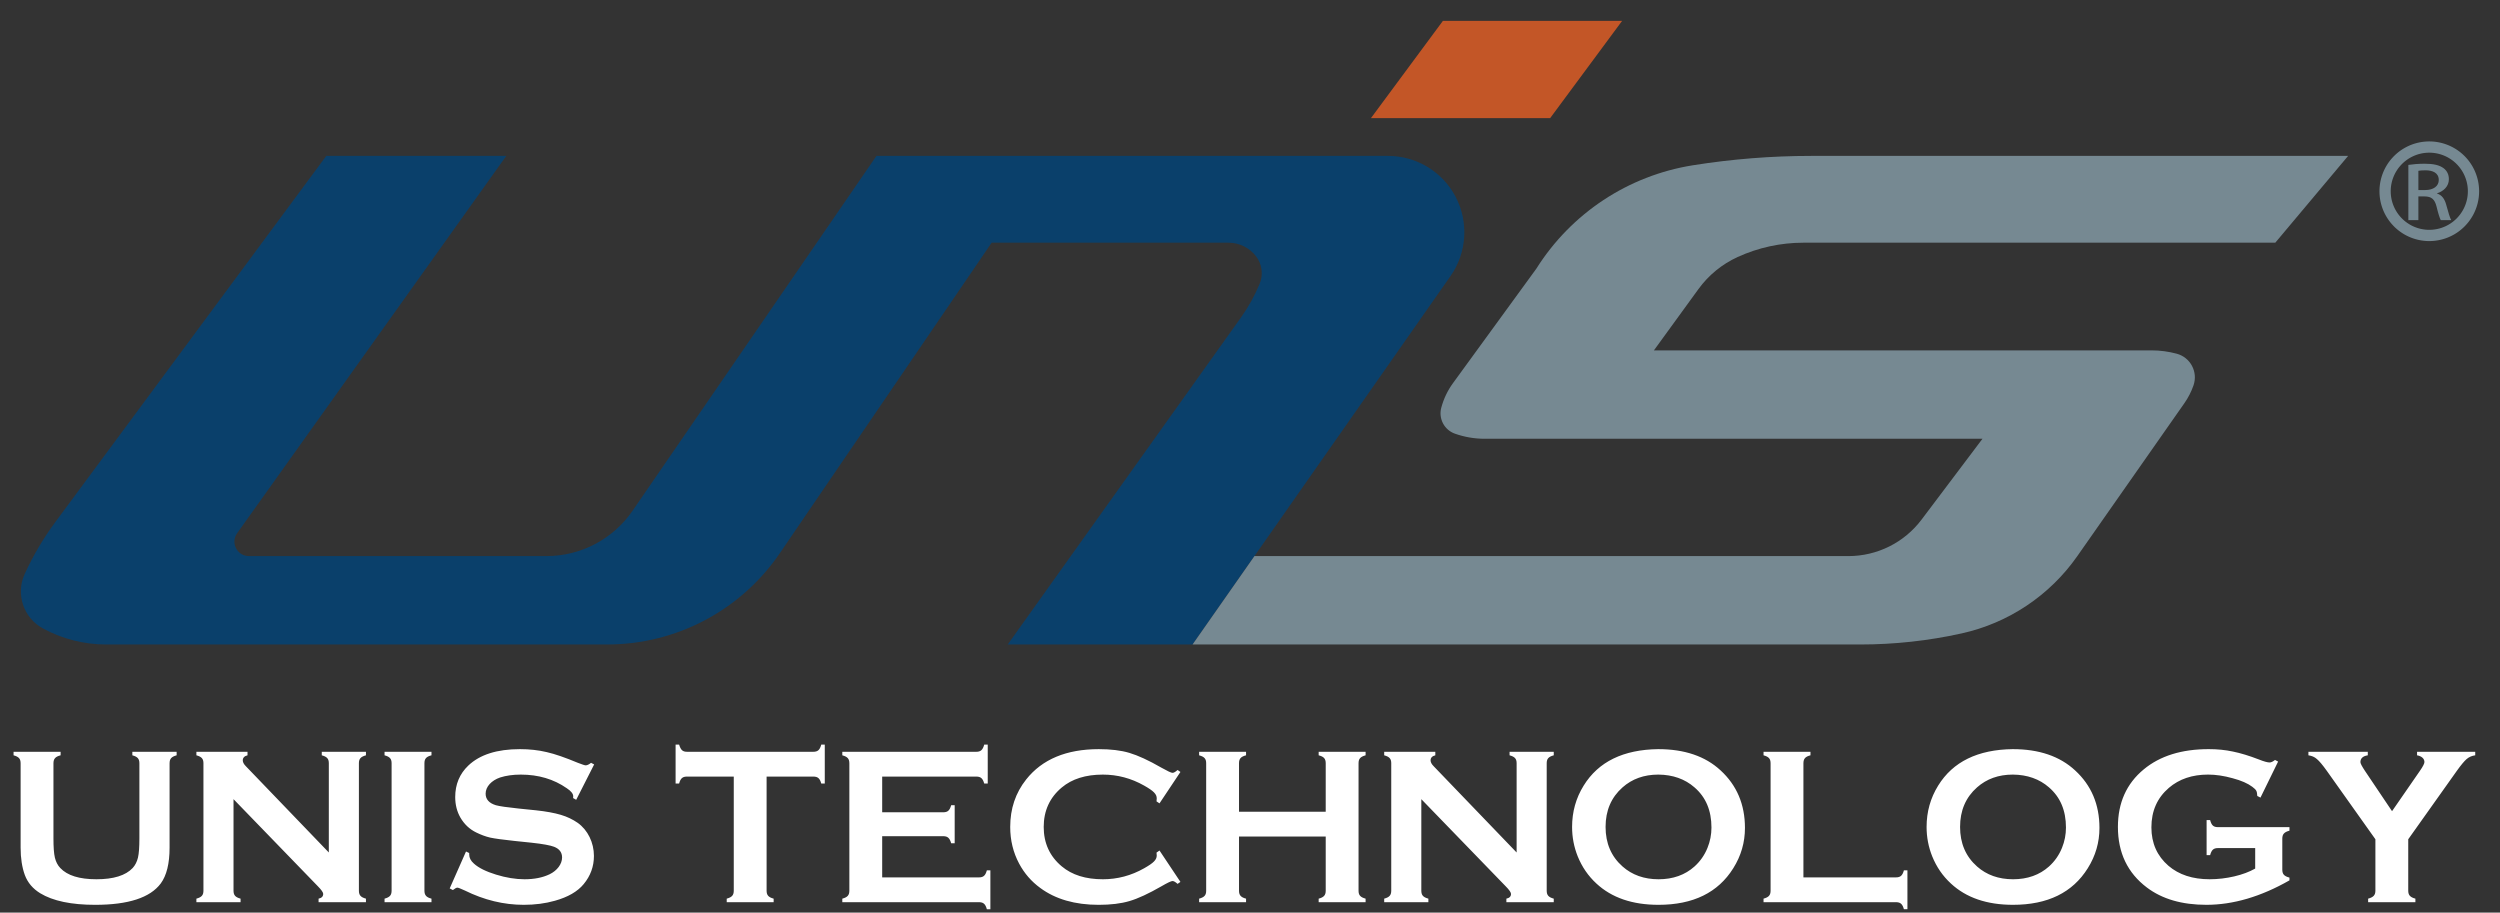 <?xml version="1.0" encoding="UTF-8" standalone="no"?>
<!-- Created by ERK -->

<svg
   width="1555.497mm"
   height="567.838mm"
   viewBox="0 0 1555.497 567.838"
   version="1.1"
   id="svg1"
   inkscape:version="1.3.2 (091e20e, 2023-11-25, custom)"
   xml:space="preserve"
   sodipodi:docname="unis.svg"
   xmlns:inkscape="http://www.inkscape.org/namespaces/inkscape"
   xmlns:sodipodi="http://sodipodi.sourceforge.net/DTD/sodipodi-0.dtd"
   xmlns="http://www.w3.org/2000/svg"
   xmlns:svg="http://www.w3.org/2000/svg"><rect x="0" y="0" width="1555.497" height="567.838" fill="#333333" stroke="none"/><sodipodi:namedview
     id="namedview1"
     pagecolor="#ffffff"
     bordercolor="#000000"
     borderopacity="0.25"
     inkscape:showpageshadow="2"
     inkscape:pageopacity="0.0"
     inkscape:pagecheckerboard="true"
     inkscape:deskcolor="#d1d1d1"
     inkscape:document-units="mm"
     inkscape:zoom="0.29118428"
     inkscape:cx="3053.0494"
     inkscape:cy="1406.3259"
     inkscape:window-width="2560"
     inkscape:window-height="1351"
     inkscape:window-x="-9"
     inkscape:window-y="-9"
     inkscape:window-maximized="1"
     inkscape:current-layer="svg1" /><defs
     id="defs1"><marker
       id="DistanceX"
       orient="auto"
       refX="0"
       refY="0"
       style="overflow:visible"><path
         d="M 3,-3 -3,3 M 0,-5 V 5"
         style="stroke:#000000;stroke-width:0.5"
         id="path1" /></marker><pattern
       id="Hatch"
       patternUnits="userSpaceOnUse"
       width="8"
       height="8"
       x="0"
       y="0"><path
         d="M8 4 l-4,4"
         stroke="#000000"
         stroke-width="0.25"
         linecap="square"
         id="path2" /><path
         d="M6 2 l-4,4"
         stroke="#000000"
         stroke-width="0.25"
         linecap="square"
         id="path3" /><path
         d="M4 0 l-4,4"
         stroke="#000000"
         stroke-width="0.25"
         linecap="square"
         id="path4" /></pattern><symbol
       id="*Model_Space" /><symbol
       id="*Paper_Space" /><symbol
       id="*Paper_Space0" /><marker
       id="DistanceX-0"
       orient="auto"
       refX="0"
       refY="0"
       style="overflow:visible"><path
         d="M 3,-3 -3,3 M 0,-5 V 5"
         style="stroke:#000000;stroke-width:0.5"
         id="path1-9" /></marker><pattern
       id="Hatch-4"
       patternUnits="userSpaceOnUse"
       width="8"
       height="8"
       x="0"
       y="0"><path
         d="M8 4 l-4,4"
         stroke="#000000"
         stroke-width="0.25"
         linecap="square"
         id="path2-8" /><path
         d="M6 2 l-4,4"
         stroke="#000000"
         stroke-width="0.25"
         linecap="square"
         id="path3-8" /><path
         d="M4 0 l-4,4"
         stroke="#000000"
         stroke-width="0.25"
         linecap="square"
         id="path4-2" /></pattern><symbol
       id="*Model_Space-4" /><symbol
       id="*Paper_Space-5" /><symbol
       id="*Paper_Space0-5" /></defs><path
     style="font-weight:bold;font-size:140.393px;line-height:0;font-family:Copperplate;-inkscape-font-specification:'Copperplate Bold';letter-spacing:0px;word-spacing:0px;display:inline;fill:#ffffff;stroke-width:7.031;stroke-linecap:square;stroke-linejoin:round;stroke-miterlimit:0.5;stroke-dasharray:none;paint-order:fill markers stroke"
     d="m 105.51,474.96 v 52.442 c 0,9.94 -1.851,17.343 -5.484,22.279 -6.581,8.843 -20.154,13.299 -40.788,13.299 -14.876,0 -26.324,-2.399 -34.207,-7.198 -4.593,-2.811 -7.815,-6.581 -9.597,-11.38 -1.714,-4.73 -2.605,-10.42 -2.605,-17.001 v -52.442 c 0,-2.811 -1.097,-4.113 -4.387,-5.004 v -2.194 H 37.713 v 2.194 c -3.29,0.823 -4.456,2.194 -4.456,5.004 v 46.683 c 0,5.416 0.274,9.392 0.891,11.996 0.617,2.536 1.714,4.73 3.359,6.444 4.387,4.661 11.859,6.992 22.485,6.992 10.625,0 18.166,-2.331 22.553,-6.992 1.577,-1.714 2.673,-3.907 3.29,-6.444 0.617,-2.605 0.891,-6.581 0.891,-11.996 v -46.683 c 0,-2.811 -1.097,-4.113 -4.387,-5.004 v -2.194 h 27.558 v 2.194 c -3.29,0.891 -4.387,2.194 -4.387,5.004 z m 39.787,22.279 v 56.898 c 0,2.811 1.097,4.113 4.387,5.004 v 2.194 h -27.489 v -2.194 c 3.29,-0.891 4.387,-2.194 4.387,-5.004 V 474.891 c 0,-2.742 -1.097,-4.045 -4.387,-4.936 v -2.194 h 31.808 v 2.194 c -1.988,0.48 -2.948,1.577 -2.948,3.153 0,1.097 0.617,2.331 1.919,3.633 l 51.619,53.676 V 474.891 c 0,-2.742 -1.097,-4.045 -4.387,-4.936 v -2.194 h 27.489 v 2.194 c -3.29,0.891 -4.387,2.194 -4.387,4.936 v 79.245 c 0,2.811 1.097,4.113 4.387,5.004 v 2.194 h -29.477 v -2.194 c 1.919,-0.411 2.879,-1.371 2.879,-2.948 0,-0.891 -1.097,-2.536 -3.359,-4.799 z m 98.358,56.898 V 474.891 c 0,-2.742 -1.097,-4.045 -4.387,-4.936 v -2.194 h 29.203 v 2.194 c -3.29,0.823 -4.387,2.194 -4.387,4.936 v 79.245 c 0,2.811 1.165,4.182 4.387,5.004 v 2.194 h -29.203 v -2.194 c 3.29,-0.891 4.387,-2.194 4.387,-5.004 z m 126.025,-78.491 -11.174,22.005 -1.919,-1.097 c 0.069,-0.48 0.069,-0.823 0.069,-1.097 0,-1.577 -1.302,-3.222 -3.976,-5.004 -8.158,-5.69 -17.686,-8.5 -28.654,-8.5 -4.867,0 -9.117,0.617 -12.819,1.782 -5.416,1.851 -9.049,5.758 -9.049,10.077 0,3.496 2.125,5.895 6.375,7.198 2.194,0.617 6.924,1.302 14.122,2.057 l 10.763,1.097 c 6.375,0.686 11.585,1.645 15.493,2.811 3.976,1.165 7.472,2.879 10.557,5.004 6.238,4.456 10.077,12.271 10.077,20.565 0,6.581 -2.125,12.408 -6.375,17.549 -3.839,4.661 -9.803,8.089 -17.892,10.351 -6.033,1.714 -12.476,2.536 -19.4,2.536 -12.408,0 -24.61,-2.948 -36.675,-8.912 -2.536,-1.165 -4.113,-1.782 -4.593,-1.782 -0.617,0 -1.508,0.48 -2.811,1.508 l -1.988,-1.028 10.146,-22.965 1.988,0.96 v 0.891 c 0,2.057 0.96,3.976 2.948,5.69 2.948,2.674 7.541,4.936 13.779,6.855 6.238,1.919 12.134,2.879 17.686,2.879 6.101,0 11.242,-1.028 15.561,-3.085 4.73,-2.262 7.815,-6.375 7.815,-10.488 0,-3.085 -1.645,-5.347 -5.004,-6.649 -2.331,-0.891 -7.061,-1.782 -14.122,-2.536 l -10.557,-1.097 c -7.061,-0.754 -12.065,-1.44 -15.013,-2.057 -2.948,-0.686 -5.827,-1.782 -8.775,-3.222 -4.182,-2.057 -7.404,-5.141 -9.803,-9.254 -2.125,-3.702 -3.222,-7.952 -3.222,-12.751 0,-7.883 2.742,-14.464 8.158,-19.606 7.129,-6.787 17.823,-10.214 32.082,-10.214 5.964,0 11.585,0.617 16.727,1.851 5.141,1.165 11.585,3.428 19.331,6.649 2.674,1.028 4.25,1.577 4.867,1.577 0.96,0 2.057,-0.548 3.359,-1.577 z m 107.298,7.541 v 70.951 c 0,2.811 1.097,4.113 4.387,5.004 v 2.194 h -29.203 v -2.194 c 3.29,-0.891 4.387,-2.194 4.387,-5.004 V 483.186 H 427.485 c -2.742,0 -4.045,1.028 -4.936,4.319 h -2.194 v -24.199 h 2.194 c 1.028,3.359 2.194,4.456 4.936,4.456 h 78.491 c 2.811,0 4.113,-1.097 5.004,-4.456 h 2.194 v 24.199 h -2.194 c -0.891,-3.29 -2.194,-4.319 -5.004,-4.319 z m 71.921,37.086 v 25.638 h 60.188 c 2.742,0 4.045,-1.097 4.936,-4.387 h 2.194 v 24.199 h -2.194 c -0.891,-3.29 -2.194,-4.387 -4.936,-4.387 h -85.004 v -2.194 c 3.29,-0.891 4.387,-2.194 4.387,-5.004 v -79.177 c 0,-2.811 -1.097,-4.113 -4.387,-5.004 v -2.194 h 83.358 c 2.742,0 4.045,-1.165 4.936,-4.456 h 2.194 v 24.199 h -2.194 c -0.891,-3.222 -2.194,-4.319 -4.936,-4.319 h -58.543 v 22.211 h 37.977 c 2.742,0 4.045,-1.097 4.936,-4.387 h 2.194 v 23.65 h -2.194 c -0.891,-3.222 -2.194,-4.387 -4.936,-4.387 z m 172.544,8.912 13.025,19.537 -1.782,1.234 c -1.302,-1.165 -2.331,-1.782 -3.153,-1.782 -0.823,0 -3.153,1.097 -6.924,3.29 -7.883,4.524 -14.464,7.609 -19.88,9.186 -5.347,1.577 -11.722,2.331 -19.126,2.331 -14.739,0 -26.872,-3.496 -36.332,-10.488 -5.553,-4.045 -9.94,-9.117 -13.162,-15.15 -3.702,-6.924 -5.553,-14.533 -5.553,-22.828 0,-11.311 3.29,-21.182 9.94,-29.546 9.94,-12.545 25.021,-18.852 45.175,-18.852 7.404,0 13.779,0.754 19.057,2.331 5.278,1.577 11.928,4.593 19.88,9.186 3.77,2.125 6.101,3.222 6.924,3.222 0.823,0 1.851,-0.617 3.153,-1.782 l 1.782,1.234 -13.025,19.537 -1.851,-1.234 c 0.069,-0.754 0.137,-1.371 0.137,-1.851 0,-2.674 -1.988,-4.661 -7.815,-7.952 -8.089,-4.593 -16.658,-6.855 -25.707,-6.855 -10.694,0 -19.194,2.674 -25.57,8.021 -7.472,6.238 -11.242,14.464 -11.242,24.541 0,10.077 3.77,18.303 11.242,24.541 6.375,5.347 14.876,8.021 25.57,8.021 9.049,0 17.618,-2.262 25.707,-6.855 5.827,-3.29 7.815,-5.278 7.815,-7.952 0,-0.48 -0.069,-1.097 -0.137,-1.782 z M 824.857,520.478 H 770.908 v 33.727 c 0,2.742 1.165,4.113 4.387,4.936 v 2.194 h -29.203 v -2.194 c 3.29,-0.891 4.387,-2.194 4.387,-4.936 V 474.891 c 0,-2.742 -1.097,-4.045 -4.387,-4.936 v -2.194 h 29.203 v 2.194 c -3.29,0.823 -4.387,2.194 -4.387,4.936 v 30.163 h 53.95 V 474.891 c 0,-2.742 -1.097,-4.113 -4.387,-4.936 v -2.194 h 29.203 v 2.194 c -3.29,0.891 -4.387,2.194 -4.387,4.936 v 79.314 c 0,2.742 1.097,4.045 4.387,4.936 v 2.194 h -29.203 v -2.194 c 3.222,-0.823 4.387,-2.194 4.387,-4.936 z m 59.489,-23.239 v 56.898 c 0,2.811 1.097,4.113 4.387,5.004 v 2.194 h -27.489 v -2.194 c 3.29,-0.891 4.387,-2.194 4.387,-5.004 V 474.891 c 0,-2.742 -1.097,-4.045 -4.387,-4.936 v -2.194 h 31.808 v 2.194 c -1.988,0.48 -2.948,1.577 -2.948,3.153 0,1.097 0.617,2.331 1.919,3.633 l 51.619,53.676 V 474.891 c 0,-2.742 -1.097,-4.045 -4.387,-4.936 v -2.194 h 27.489 v 2.194 c -3.29,0.891 -4.387,2.194 -4.387,4.936 v 79.245 c 0,2.811 1.097,4.113 4.387,5.004 v 2.194 h -29.477 v -2.194 c 1.919,-0.411 2.879,-1.371 2.879,-2.948 0,-0.891 -1.097,-2.536 -3.359,-4.799 z m 147.413,-31.122 c 16.315,0 29.271,4.387 38.8,13.23 10.077,9.254 15.15,21.182 15.15,35.784 0,8.98 -2.399,17.343 -7.266,25.09 -9.46,15.15 -24.953,22.759 -46.546,22.759 -16.178,0 -29.066,-4.387 -38.594,-13.23 -5.141,-4.73 -8.98,-10.351 -11.654,-16.932 -2.331,-5.827 -3.496,-11.928 -3.496,-18.303 0,-9.392 2.399,-17.96 7.198,-25.707 9.186,-14.876 24.678,-22.416 46.409,-22.69 z m 0.069,15.835 c -8.912,0 -16.315,2.674 -22.279,7.952 -7.061,6.238 -10.557,14.464 -10.557,24.61 0,10.146 3.496,18.372 10.557,24.61 5.964,5.278 13.436,7.952 22.416,7.952 8.98,0 16.452,-2.674 22.348,-7.952 3.496,-3.153 6.238,-6.992 8.089,-11.585 1.645,-4.045 2.468,-8.295 2.468,-12.613 0,-10.625 -3.496,-18.92 -10.557,-25.021 -5.964,-5.21 -13.505,-7.883 -22.485,-7.952 z m 90.26,63.958 h 57.515 c 2.811,0 4.113,-1.097 5.004,-4.387 h 2.194 v 24.199 h -2.194 c -0.891,-3.29 -2.194,-4.387 -5.004,-4.387 h -82.33 v -2.194 c 3.29,-0.891 4.387,-2.194 4.387,-5.004 v -79.177 c 0,-2.811 -1.097,-4.113 -4.387,-5.004 v -2.194 h 29.203 v 2.194 c -3.29,0.823 -4.387,2.194 -4.387,5.004 z m 130.241,-79.794 c 16.315,0 29.271,4.387 38.8,13.23 10.077,9.254 15.15,21.182 15.15,35.784 0,8.98 -2.399,17.343 -7.266,25.09 -9.46,15.15 -24.953,22.759 -46.546,22.759 -16.178,0 -29.066,-4.387 -38.594,-13.23 -5.141,-4.73 -8.98,-10.351 -11.654,-16.932 -2.331,-5.827 -3.496,-11.928 -3.496,-18.303 0,-9.392 2.399,-17.96 7.198,-25.707 9.186,-14.876 24.678,-22.416 46.409,-22.69 z m 0.068,15.835 c -8.912,0 -16.315,2.674 -22.279,7.952 -7.061,6.238 -10.557,14.464 -10.557,24.61 0,10.146 3.496,18.372 10.557,24.61 5.964,5.278 13.436,7.952 22.416,7.952 8.98,0 16.452,-2.674 22.348,-7.952 3.496,-3.153 6.238,-6.992 8.089,-11.585 1.645,-4.045 2.468,-8.295 2.468,-12.613 0,-10.625 -3.496,-18.92 -10.557,-25.021 -5.964,-5.21 -13.505,-7.883 -22.485,-7.952 z m 150.783,45.724 h -23.102 c -2.811,0 -4.045,1.097 -4.936,4.387 h -2.194 v -21.799 h 2.194 c 0.891,3.359 2.125,4.387 4.936,4.387 h 44.421 v 2.194 c -3.29,0.891 -4.456,2.194 -4.456,5.004 v 19.194 c 0,2.811 1.097,4.113 4.456,5.004 v 1.714 c -17.755,10.146 -35.03,15.218 -51.688,15.218 -15.15,0 -27.489,-3.565 -37.018,-10.763 -11.996,-9.049 -18.029,-21.594 -18.029,-37.703 0,-15.013 5.347,-26.941 16.041,-35.784 10.146,-8.432 23.65,-12.613 40.445,-12.613 5.347,0 10.351,0.48 15.081,1.508 4.73,0.96 10.146,2.605 16.178,4.936 3.085,1.234 5.347,1.851 6.649,1.851 0.96,0 2.057,-0.548 3.359,-1.577 l 1.919,1.028 -10.968,22.416 -1.988,-1.028 c -0.069,-1.508 -0.274,-2.605 -0.617,-3.222 -0.343,-0.686 -1.165,-1.508 -2.468,-2.468 -2.811,-2.125 -6.855,-3.907 -12.271,-5.347 -5.416,-1.508 -10.488,-2.262 -15.287,-2.262 -9.803,0 -17.892,2.742 -24.336,8.226 -7.266,6.238 -10.9,14.396 -10.9,24.61 0,9.871 3.565,17.823 10.625,23.924 6.512,5.553 15.013,8.363 25.638,8.363 5.141,0 10.283,-0.617 15.287,-1.782 5.004,-1.165 9.392,-2.811 13.025,-4.867 z m 95.222,-5.484 v 31.945 c 0,2.811 1.165,4.113 4.456,5.004 v 2.194 h -29.409 v -2.194 c 3.291,-0.891 4.524,-2.194 4.524,-5.004 v -31.945 l -30.231,-42.57 c -2.605,-3.633 -4.662,-6.101 -6.17,-7.335 -1.44,-1.302 -3.222,-2.057 -5.279,-2.331 v -2.194 h 36.949 v 2.194 c -3.085,0.48 -4.593,1.919 -4.593,4.25 0,0.823 0.96,2.605 2.811,5.416 l 16.864,25.09 17.343,-25.09 c 1.851,-2.674 2.811,-4.524 2.811,-5.484 0,-2.125 -1.782,-3.702 -4.593,-4.182 v -2.194 h 36.195 v 2.194 c -2.057,0.274 -3.839,1.028 -5.347,2.331 -1.44,1.234 -3.496,3.702 -6.101,7.335 z"
     id="text2"
     aria-label="UNIS TECHNOLOGY"
     sodipodi:nodetypes="sscsccssccccssccsccssccccscsccccssccccsccsccccssccccsccssccccssccccscccscscscccccsccscsccccscsscsccccccscsccscccsccccscsccccssccccscccsccccsccssccsccccsccsccccsccccsccsccscsscsccccscscscscsccccsccccssccccsccsccccssccccsccsccccssccccsccsccccssccccsccccscsccsccccscsccscccsccccsccssccccscccscsccsccccscsccscccsccccsccssccscscsccscccccccscscsscccsccccscccccccscccsccccccc"
     inkscape:label="UnisTechnology" /><g
     id="g11"
     style="display:inline"
     inkscape:label="Logo"
     transform="translate(12.525,12.527)"><path
       id="path74"
       style="display:inline;fill:#0a406b;fill-opacity:1;stroke:none;stroke-width:0.945;stroke-linecap:round"
       d="m 759.59,185.029 c 4.661,-6.535 8.566,-13.578 11.639,-20.993 2.36,-5.696 1.503,-12.218 -2.25,-17.109 -4.089,-5.33 -10.424,-8.454 -17.141,-8.454 l -147.362,-3e-5 -131.831,193.258 c -24.218,35.502 -64.417,56.742 -107.392,56.742 H 53.522 c -13.753,2e-5 -27.288,-3.44 -39.372,-10.007 C 2.07,371.902 -2.87,357.11 2.839,344.604 8.036,333.223 14.406,322.417 21.848,312.36 L 190.476,84.473 H 302.475 L 135.013,319.246 c -4.249,5.957 0.009,14.226 7.327,14.226 h 185.127 c 21.408,10e-6 41.443,-10.541 53.568,-28.184 l 151.764,-220.816 318.293,-3.5e-5 c 17.712,-3.1e-5 33.954,9.855 42.132,25.567 8.179,15.711 6.936,34.668 -3.223,49.178 l -160.527,229.255 h -114.999 z"
       inkscape:label="UNI"
       sodipodi:nodetypes="cccccccccccccccccccscccc" /><path
       id="path8"
       style="fill:#c35627;fill-opacity:1;stroke:none;stroke-width:0.945;stroke-linecap:round"
       d="M 840.476,60.973 H 951.976 L 996.744,0.472 H 885.243 Z"
       inkscape:label="dot"
       sodipodi:nodetypes="ccccc" /><path
       id="path6"
       style="display:inline;fill:#768992;fill-opacity:1;stroke:none;stroke-width:0.945;stroke-linecap:round"
       d="m 1448.475,84.473 -334.018,-3.5e-5 c -24.683,-3.6e-5 -49.328,1.954 -73.702,5.844 -40.189,6.414 -75.663,29.84 -97.343,64.283 l -51.885,71.254 c -3.365,4.621 -5.843,9.825 -7.309,15.35 -1.794,6.76 1.905,13.765 8.5,16.096 5.94,2.099 12.195,3.172 18.495,3.172 h 309.763 l -37.907,50.303 c -10.77,14.292 -27.626,22.697 -45.522,22.697 l -369.559,-1e-5 -38.513,55 415.494,1e-5 c 21.213,2e-5 42.362,-2.315 63.073,-6.903 29.133,-6.454 54.788,-23.594 71.904,-48.037 l 66.67,-95.214 c 2.384,-3.405 4.287,-7.124 5.653,-11.05 2.907,-8.353 -1.887,-17.418 -10.428,-19.717 -5.127,-1.38 -10.413,-2.079 -15.722,-2.079 l -309.578,6e-5 27.715,-38.144 c 6.271,-8.632 14.664,-15.498 24.366,-19.936 12.853,-5.878 26.821,-8.921 40.954,-8.921 l 293.59,-3e-5 45.31,-54"
       inkscape:label="S"
       sodipodi:nodetypes="cccccccccccccccccccccccccc" /><path
       d="m 1496.659,75.559 a 31,31 0 0 0 -28.683,30.913 31,31 0 0 0 62,0 31,31 0 0 0 -33.316,-30.913 z m 0.335,6.995 a 24,24 0 0 1 25.982,23.918 24,24 0 0 1 -48,0 24,24 0 0 1 22.018,-23.918 z"
       style="fill:#768992;fill-opacity:1;stroke:none;stroke-width:0.945;stroke-linecap:round;stroke-dasharray:none"
       id="path7"
       inkscape:label="Circle" /><path
       id="text7"
       style="font-weight:bold;font-size:49.686px;line-height:0;font-family:'Adobe Fan Heiti Std';-inkscape-font-specification:'Adobe Fan Heiti Std Bold';letter-spacing:0px;word-spacing:0px;fill:#768992;fill-opacity:1;stroke:none;stroke-width:0.945;stroke-linecap:square;stroke-linejoin:round;stroke-miterlimit:0.5;stroke-dasharray:none;stroke-opacity:1;paint-order:fill markers stroke"
       d="m 1378.311,117.661 c 3.826,-1.441 6.807,-4.77 6.807,-9.639 0,-3.081 -1.043,-5.714 -3.031,-7.453 -2.385,-2.137 -5.863,-3.031 -10.832,-3.031 -3.428,0 -6.807,0.348 -9.242,0.795 v 37.513 h 5.714 v -16.098 h 3.478 c 4.025,0 5.863,1.938 6.906,7.006 0.944,4.67 1.838,7.999 2.385,9.093 h 5.962 c -0.745,-1.441 -1.689,-5.366 -2.832,-10.335 -0.894,-4.025 -2.484,-6.708 -5.316,-7.751 z m -10.583,-2.236 v -13.067 c 0.696,-0.199 2.087,-0.348 4.025,-0.348 4.124,0 7.602,1.689 7.602,6.608 0,4.074 -2.981,6.807 -7.751,6.807 z"
       transform="scale(1.091,0.916)"
       inkscape:label="R" /></g></svg>
